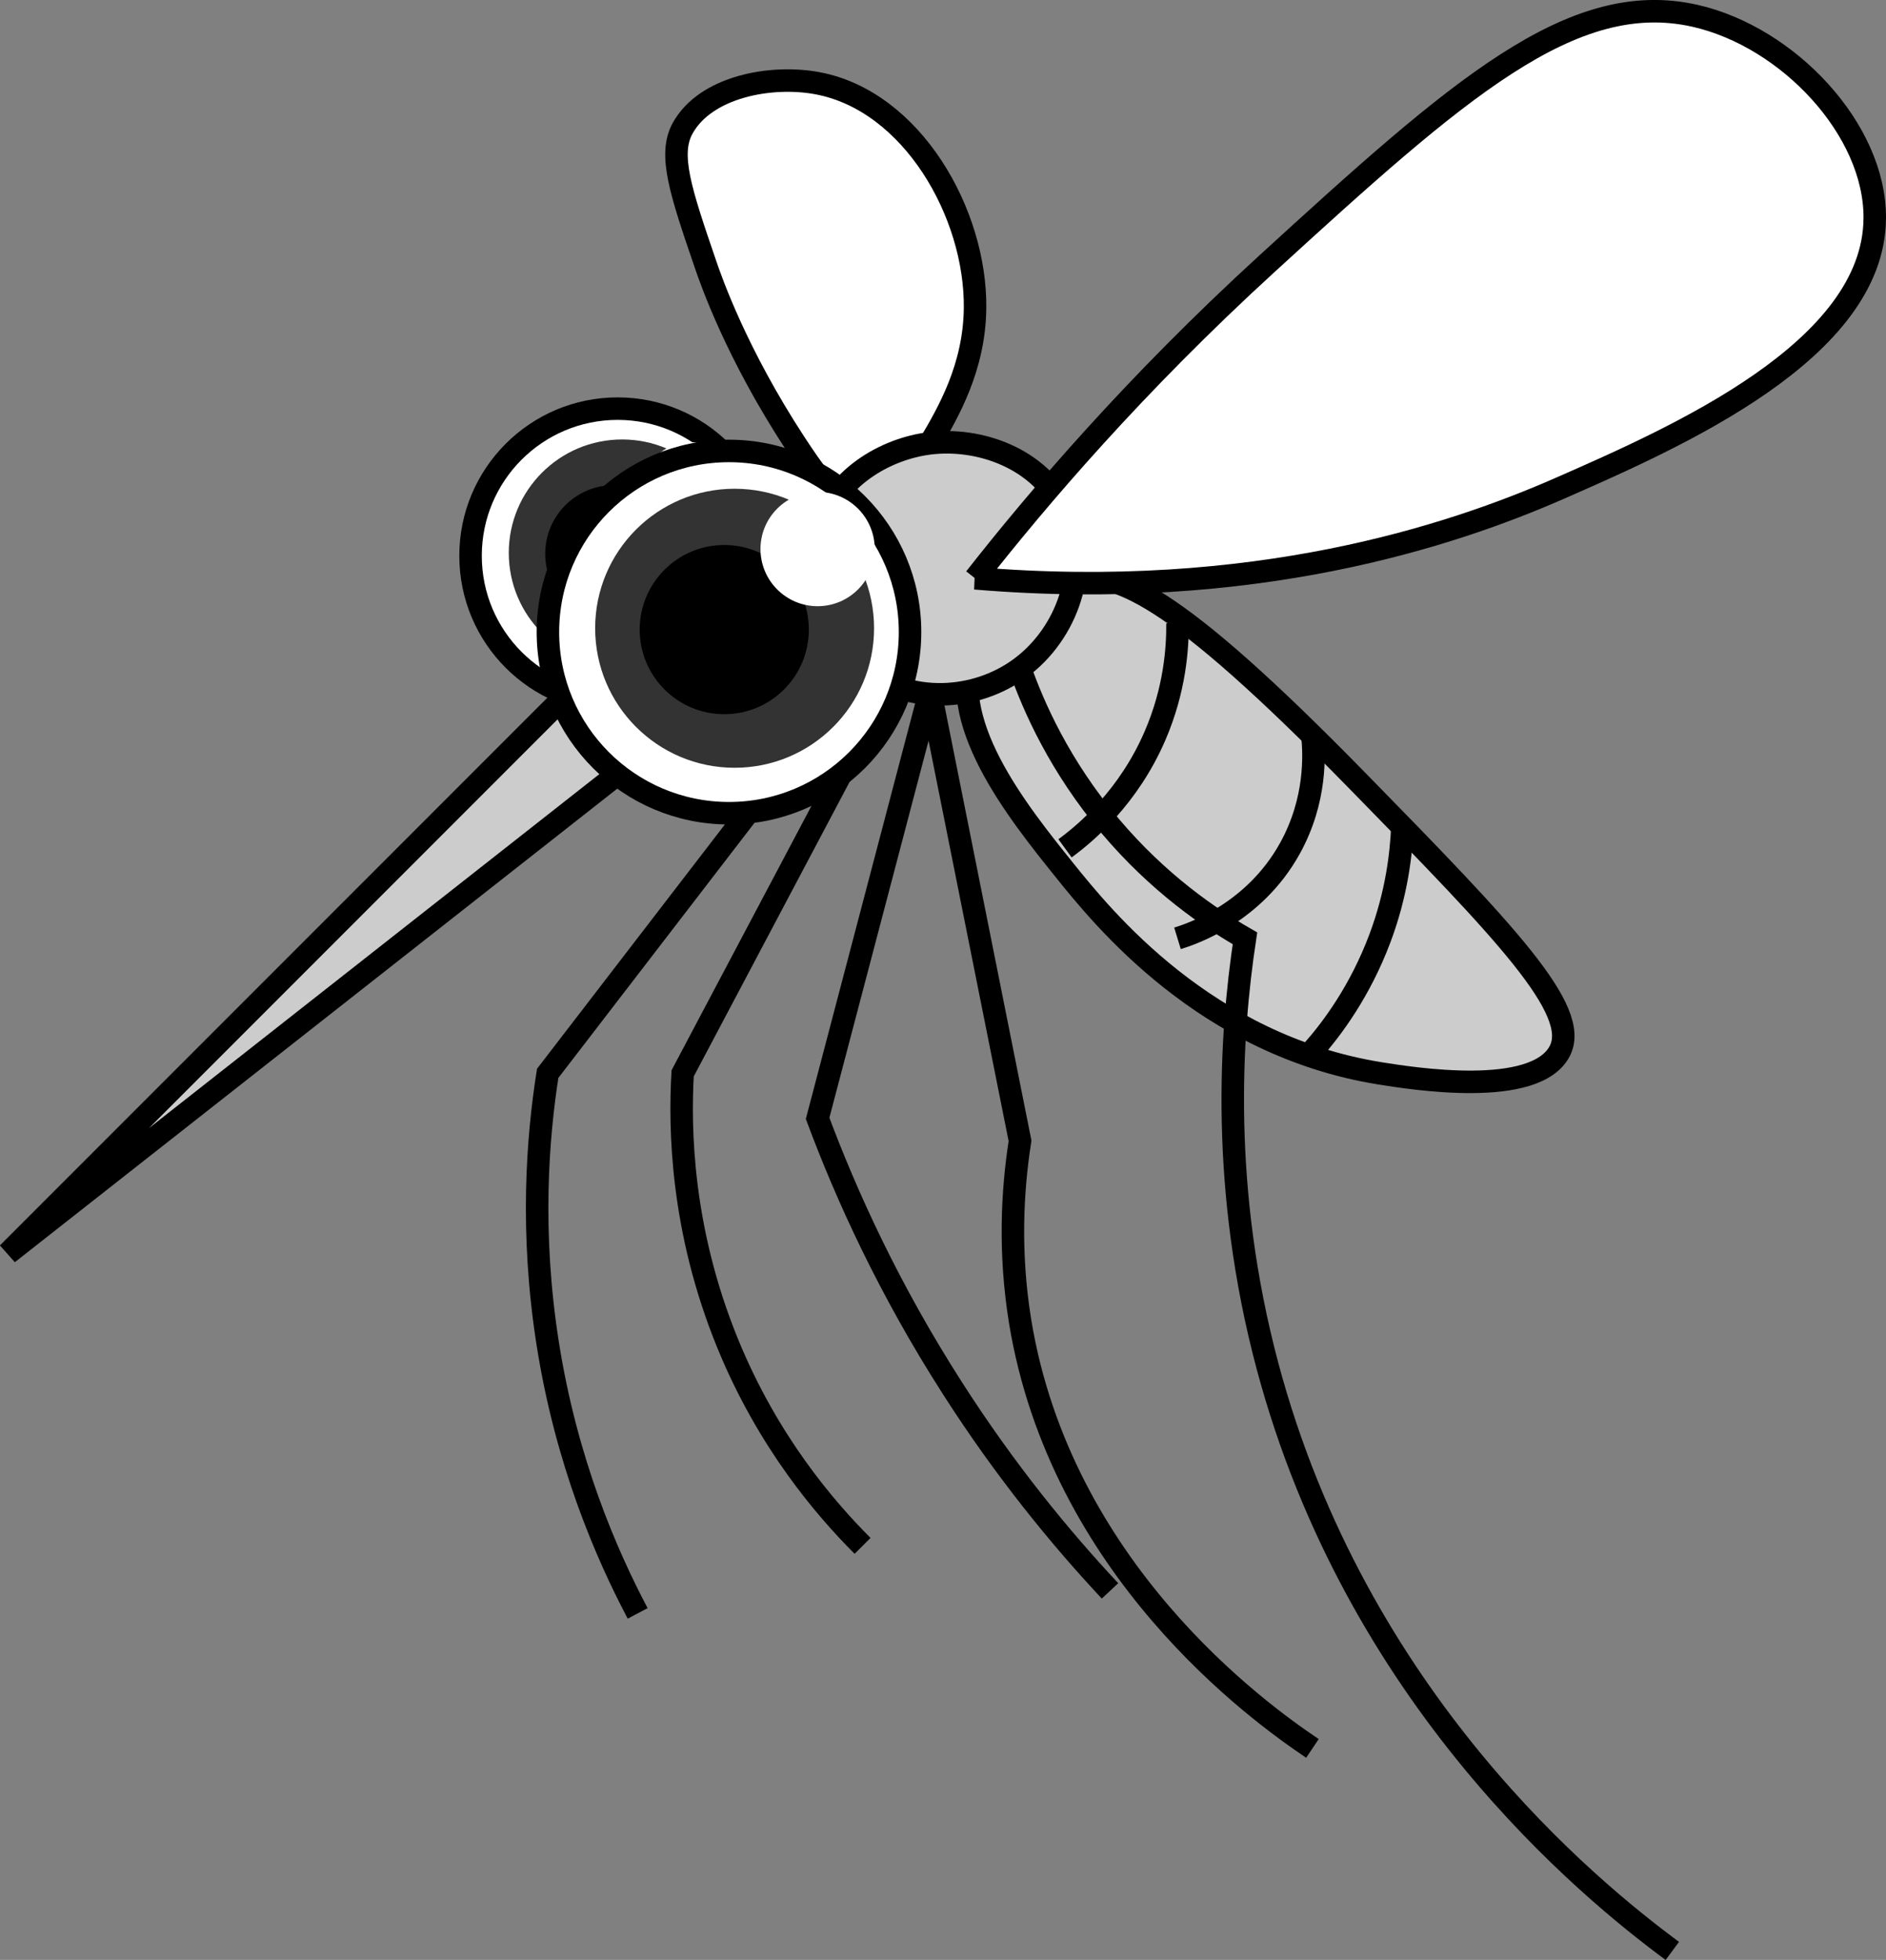 <?xml version="1.0" encoding="UTF-8"?>
<svg id="Layer_2" data-name="Layer 2" xmlns="http://www.w3.org/2000/svg" viewBox="0 0 83.85 87.1">
  <rect x="0" y="0" width="83.85" height="87.1" fill="#808080" stroke="none"/>
  <defs>
    <style>
      .cls-1 {
        fill: none;
      }

      .cls-1, .cls-2, .cls-3 {
        stroke: #000;
        stroke-miterlimit: 10;
      }

      .cls-2 {
        fill: #ccc;
      }

      .cls-4, .cls-3 {
        fill: #fff;
      }

      .cls-5 {
        fill: #333;
      }
    </style>
  </defs>
  <g id="Layer_1-2" data-name="Layer 1">
    <g>
      <path class="cls-3" d="M41.35,19.7c.81-1.38,1.97-3.37,2-6,.05-4.22-2.8-9.21-7-10-2.07-.39-4.98.15-6,2-.64,1.16-.1,2.79,1,6,.28.83,1.41,4.04,4,8,1.71,2.62,2.39,3,3,3,1.25,0,2.18-1.59,3-3Z"/>
      <path class="cls-2" d="M47.35,25.7c2.22-.42,4.75.57,13,9,6.63,6.77,9.92,10.19,9,12-1.08,2.12-6.61,1.22-8,1-7.77-1.25-12.33-6.93-14-9-2.13-2.65-5.43-6.75-4-10,.69-1.57,2.36-2.69,4-3Z"/>
      <path class="cls-2" d="M36.35,23.7c.73-2.49,3.04-3.76,5-4,2.15-.26,4.86.62,6,3,1.19,2.5.08,5.48-2,7-1.98,1.45-4.9,1.63-7,0-1.75-1.35-2.66-3.74-2-6Z"/>
      <path class="cls-3" d="M43.35,25.7c2.81-3.58,7.11-8.62,13-14C64.81,3.97,69.88-.53,75.35.7c4.16.94,8.03,5.07,8,9-.04,5.87-8.76,9.7-14,12-4.79,2.1-13.59,5.04-26,4Z"/>
      <path class="cls-2" d="M28.35,33.7c-9.33,7.33-18.67,14.67-28,22,8.33-8.33,16.67-16.67,25-25l3,3Z"/>
      <path class="cls-1" d="M45.35,29.7c.6,1.71,1.76,4.34,4,7,2.16,2.56,4.45,4.11,6,5-.66,4.35-1.09,11.16,1,19,3.96,14.83,14.27,23.24,18,26"/>
      <path class="cls-1" d="M41.35,30.7c.67,3.33,1.33,6.67,2,10,.67,3.33,1.33,6.67,2,10-.35,2.24-.49,4.97,0,8,1.8,11.03,10.57,17.37,13,19"/>
      <path class="cls-1" d="M41.35,30.7c-1.67,6.33-3.33,12.67-5,19,1.28,3.43,3.17,7.59,6,12,2.35,3.67,4.8,6.65,7,9"/>
      <path class="cls-1" d="M39.35,30.7c-3,5.67-6,11.33-9,17-.14,2.45-.07,6.94,2,12,1.79,4.38,4.34,7.34,6,9"/>
      <path class="cls-1" d="M34.35,34.7c-3.33,4.33-6.67,8.67-10,13-.45,2.85-.78,7.04,0,12,.83,5.28,2.61,9.37,4,12"/>
      <path class="cls-1" d="M62.35,36.7c-.05,1.23-.25,3-1,5-.88,2.34-2.12,4.01-3,5"/>
      <path class="cls-1" d="M58.35,32.7c.08.79.19,2.85-1,5-1.6,2.89-4.38,3.81-5,4"/>
      <path class="cls-1" d="M52.35,27.7c.01,1.09-.11,2.94-1,5-1.18,2.73-3.07,4.32-4,5"/>
      <circle class="cls-3" cx="27.46" cy="24.7" r="6.54"/>
      <circle class="cls-5" cx="27.66" cy="24.57" r="5.04"/>
      <circle cx="27.29" cy="24.61" r="3.05"/>
      <circle class="cls-4" cx="30.66" cy="21.71" r="2.06"/>
      <circle class="cls-3" cx="32.41" cy="28.09" r="8.05"/>
      <circle class="cls-5" cx="32.66" cy="27.92" r="6.2"/>
      <circle cx="32.2" cy="27.98" r="3.76"/>
      <circle class="cls-4" cx="36.35" cy="24.4" r="2.54"/>
    </g>
  </g>
</svg>